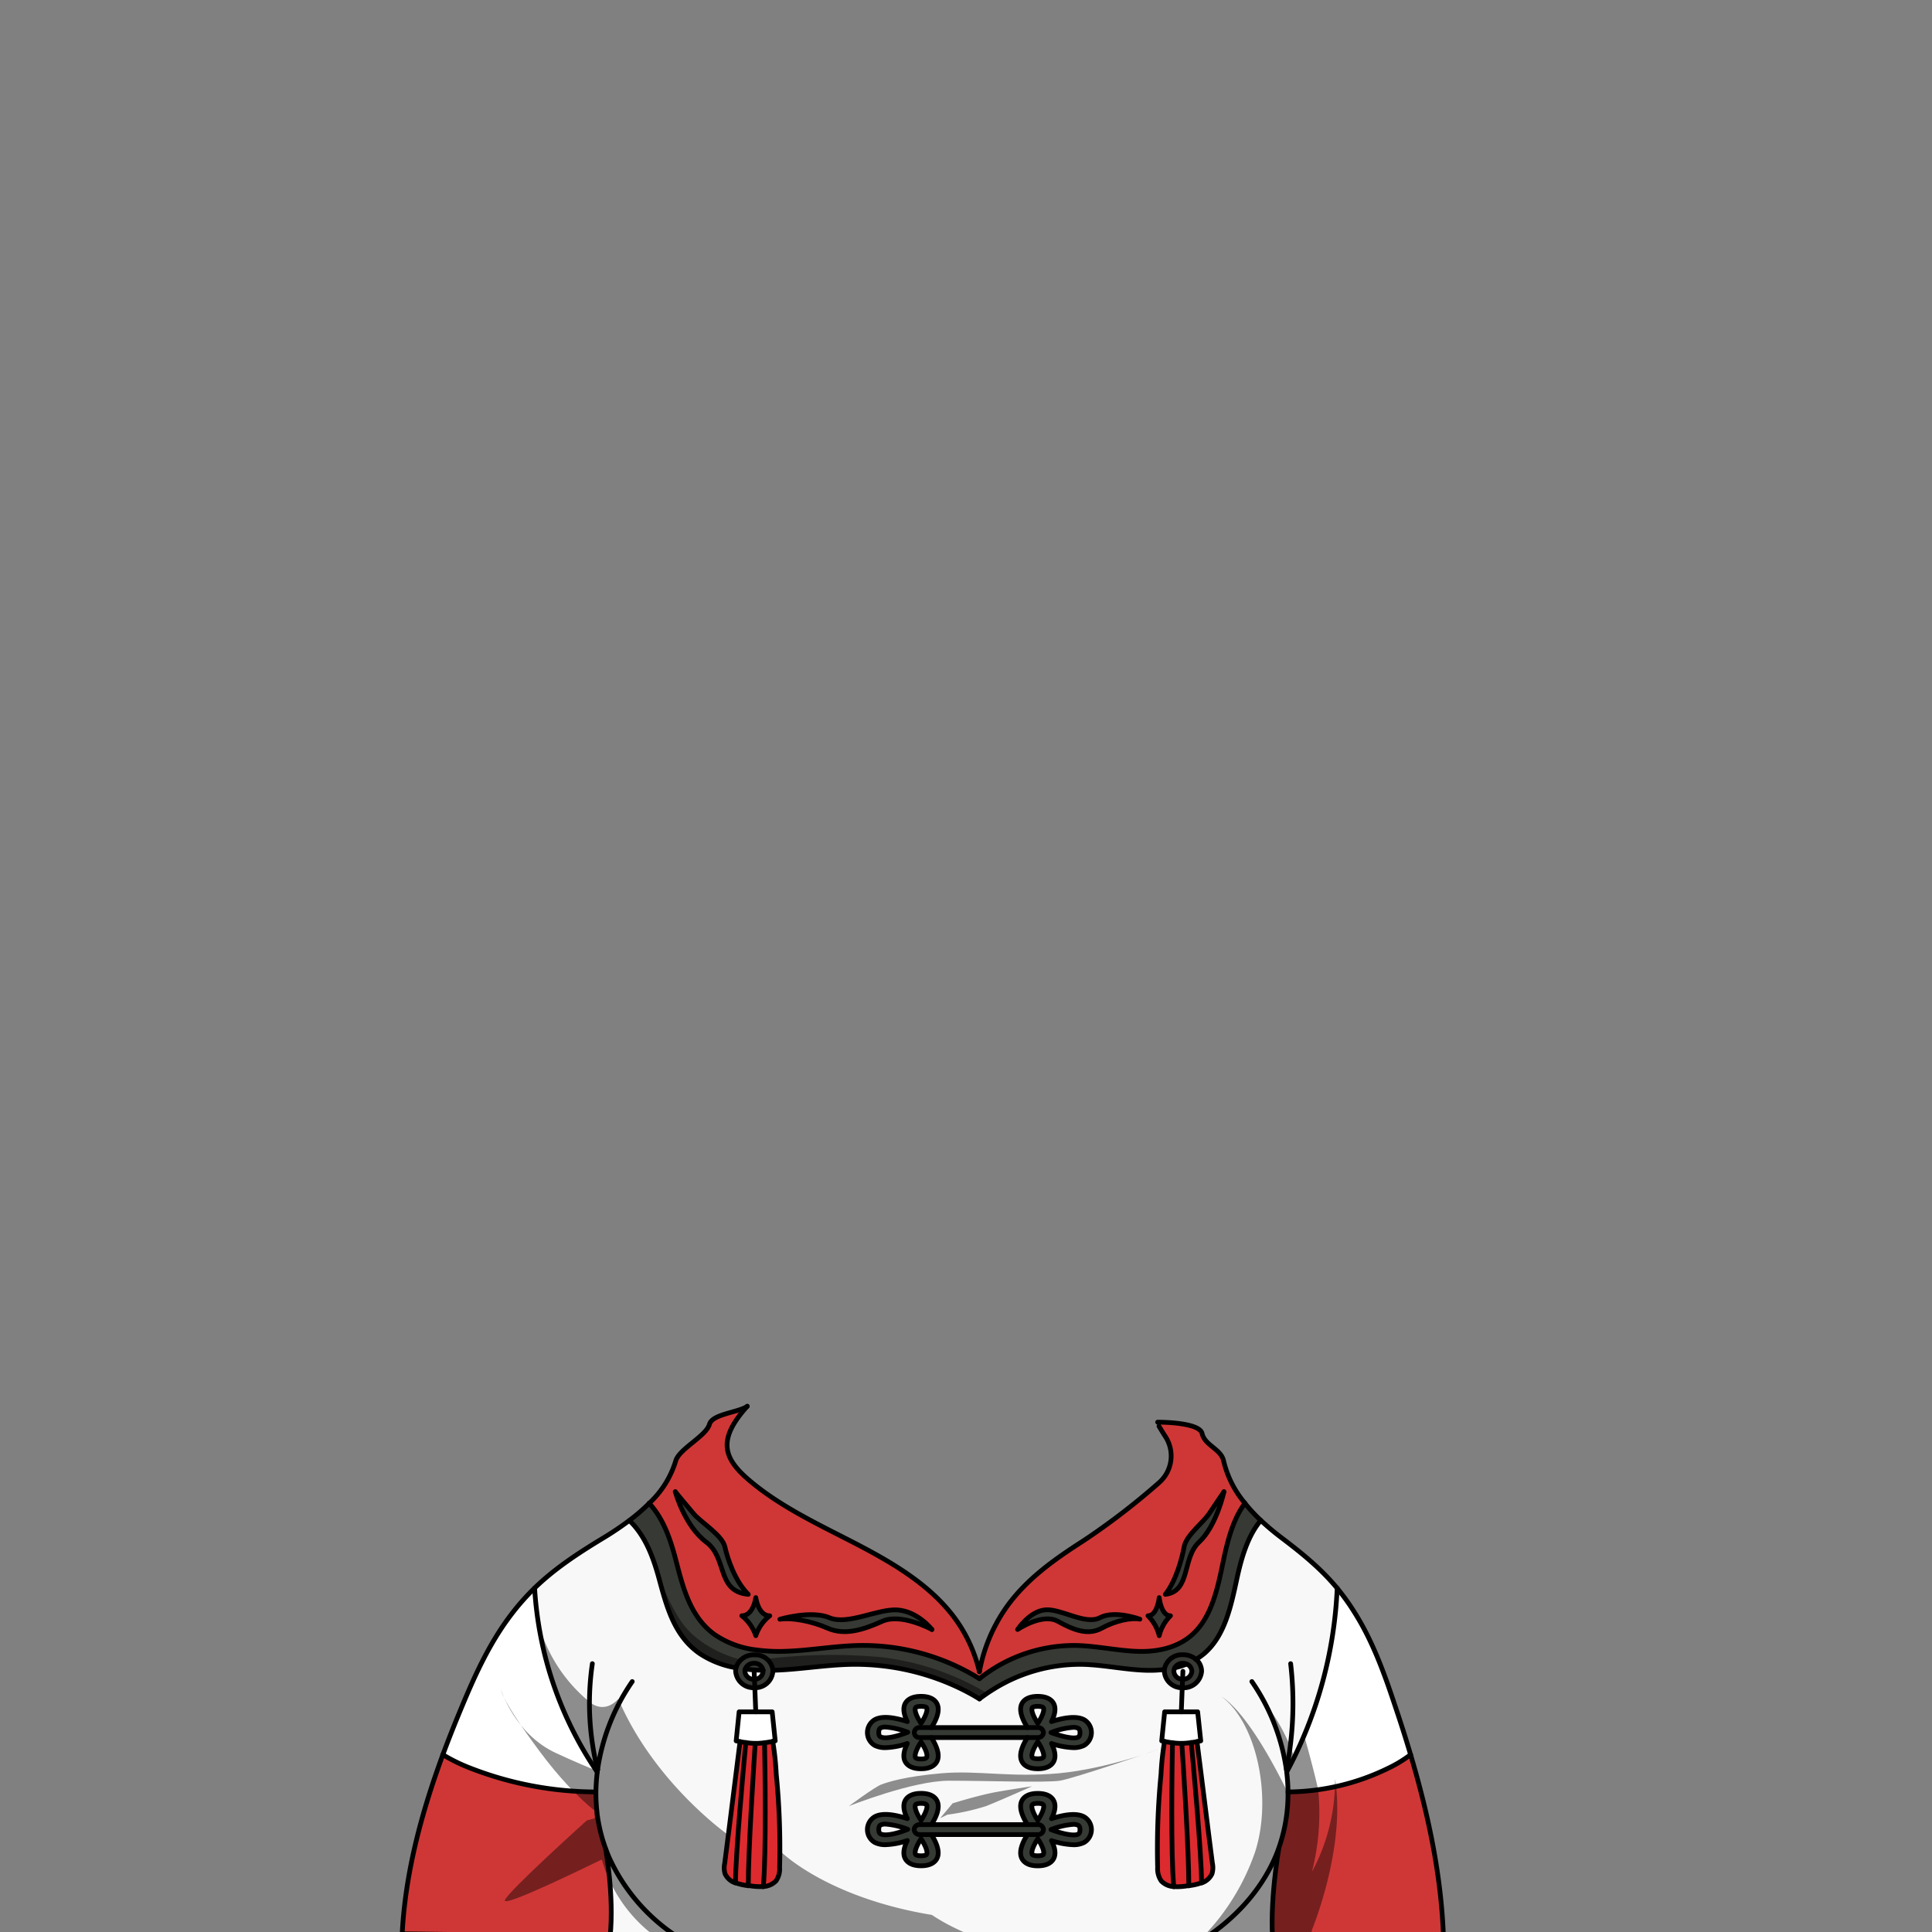 <svg xmlns="http://www.w3.org/2000/svg" viewBox="0 0 432 432">
  <rect x="0" y="0" width="432" height="432" fill="#808080" stroke="none"/>
  <defs>
    <style>.BUNTAI_PEACOCK_OUTFIT_PEACOCK_OUTFIT_33_a{isolation:isolate;}.BUNTAI_PEACOCK_OUTFIT_PEACOCK_OUTFIT_33_b{fill:#373934;}.BUNTAI_PEACOCK_OUTFIT_PEACOCK_OUTFIT_33_c{fill:#fff;}.BUNTAI_PEACOCK_OUTFIT_PEACOCK_OUTFIT_33_d{fill:#353a34;}.BUNTAI_PEACOCK_OUTFIT_PEACOCK_OUTFIT_33_e{fill:#dd2a2e;}.BUNTAI_PEACOCK_OUTFIT_PEACOCK_OUTFIT_33_f{fill:#cf3736;}.BUNTAI_PEACOCK_OUTFIT_PEACOCK_OUTFIT_33_g{fill:#f8f8f8;}.BUNTAI_PEACOCK_OUTFIT_PEACOCK_OUTFIT_33_h{fill:none;stroke:#000;stroke-linecap:round;stroke-linejoin:round;stroke-width:1.06px;}.BUNTAI_PEACOCK_OUTFIT_PEACOCK_OUTFIT_33_i{opacity:0.43;mix-blend-mode:multiply;}</style>
  </defs>
  <g class="BUNTAI_PEACOCK_OUTFIT_PEACOCK_OUTFIT_33_a">
    <path class="BUNTAI_PEACOCK_OUTFIT_PEACOCK_OUTFIT_33_b" d="M267.39,371.06a4.52,4.52,0,0,0-2.89-1,4,4,0,0,0-4.15,3.27,2.6,2.6,0,0,0,0,.4,3.93,3.93,0,0,0,4,3.67h.15a4,4,0,0,0,4.18-3.68A3.48,3.48,0,0,0,267.39,371.06Zm-2.89,4.43h-.07a1.89,1.89,0,0,1-1.95-1.77,1.61,1.61,0,0,1,.22-.81h0a2,2,0,0,1,1.8-1,2.38,2.38,0,0,1,.81.15,1.8,1.8,0,0,1,1.21,1.63A1.91,1.91,0,0,1,264.5,375.49Z" />
    <path class="BUNTAI_PEACOCK_OUTFIT_PEACOCK_OUTFIT_33_b" d="M172.8,373.48a.62.62,0,0,1,0-.13A3.59,3.59,0,0,0,171.4,371l0,0a4.38,4.38,0,0,0-2.33-.88l-.41,0a4.25,4.25,0,0,0-3.76,2.08,3.57,3.57,0,0,0-.31.76,3.25,3.25,0,0,0-.1.83,4,4,0,0,0,4.17,3.68h.15a3.93,3.93,0,0,0,4-3.67A1.77,1.77,0,0,0,172.8,373.48Zm-4.1,2h-.07a1.91,1.91,0,0,1-2-1.78,1.42,1.42,0,0,1,.08-.5,2,2,0,0,1,1.94-1.28,1.94,1.94,0,0,1,2,1.55.9.9,0,0,1,0,.23A1.89,1.89,0,0,1,168.7,375.48Z" />
    <path class="BUNTAI_PEACOCK_OUTFIT_PEACOCK_OUTFIT_33_c" d="M169,382.77H165.3l-.66,6.49.84.17c.36.07.8.15,1.29.21a16.07,16.07,0,0,0,2.1.18H169a16,16,0,0,0,2-.14c.73-.09,1.39-.21,1.83-.3l.55-.12-.65-6.49Z" />
    <path class="BUNTAI_PEACOCK_OUTFIT_PEACOCK_OUTFIT_33_c" d="M267.83,382.77h-7.38l-.66,6.49.56.12c.44.09,1.09.21,1.82.3a16.16,16.16,0,0,0,2,.14h.12a16.22,16.22,0,0,0,2.11-.18c.48-.06.92-.14,1.28-.21l.84-.17Z" />
    <path class="BUNTAI_PEACOCK_OUTFIT_PEACOCK_OUTFIT_33_d" d="M242.39,384.52c-1.84-1-4.84-.36-7.27.43.69-1.38,1.11-2.94.44-4.11-.4-.7-1.34-1.53-3.51-1.53s-3.1.83-3.5,1.53c-.9,1.57.16,3.85,1.19,5.45H208.27c1-1.6,2.09-3.88,1.18-5.45-.4-.7-1.34-1.53-3.5-1.53s-3.1.83-3.51,1.53c-.67,1.17-.24,2.73.44,4.11-2.43-.79-5.42-1.39-7.27-.43a3.34,3.34,0,0,0,0,5.77,5.2,5.2,0,0,0,2.4.49,16.65,16.65,0,0,0,4.87-.93c-.68,1.39-1.11,2.95-.44,4.12.41.7,1.35,1.53,3.51,1.53s3.1-.83,3.5-1.53c.9-1.57-.15-3.84-1.18-5.45h21.47c-1,1.61-2.09,3.88-1.19,5.45.4.7,1.34,1.53,3.5,1.53s3.11-.83,3.51-1.53c.67-1.17.25-2.73-.44-4.12a16.71,16.71,0,0,0,4.87.93,5.2,5.2,0,0,0,2.4-.49,3.34,3.34,0,0,0,0-5.77Zm-37.68-2.67c.11-.2.58-.31,1.24-.31s1.12.11,1.24.31c.33.57-.3,2.07-1.24,3.5C205,383.92,204.38,382.42,204.71,381.85Zm-7.8,6.52c-.12-.06-.42-.22-.42-1s.3-.9.42-1a2.32,2.32,0,0,1,1.07-.2,16.93,16.93,0,0,1,5,1.16C200.62,388.27,198,388.92,196.91,388.37ZM207.19,393c-.12.2-.57.32-1.24.32s-1.13-.12-1.24-.31c-.33-.57.31-2.07,1.24-3.51C206.89,390.89,207.52,392.39,207.19,393Zm26.11,0c-.12.19-.58.31-1.25.31s-1.12-.12-1.24-.32c-.33-.56.31-2.06,1.24-3.5C233,390.89,233.62,392.39,233.3,393Zm-1.25-7.61c-.93-1.43-1.57-2.93-1.24-3.5.12-.2.58-.31,1.24-.31s1.13.11,1.25.31C233.62,382.42,233,383.92,232.05,385.35Zm9,3c-1,.55-3.71-.1-6.07-1a16.81,16.81,0,0,1,5-1.16,2.32,2.32,0,0,1,1.07.2c.12.06.42.22.42,1S241.21,388.31,241.09,388.37Z" />
    <path class="BUNTAI_PEACOCK_OUTFIT_PEACOCK_OUTFIT_33_d" d="M242.39,406.22c-1.84-1-4.84-.36-7.27.43.69-1.38,1.11-2.95.44-4.12-.4-.7-1.34-1.53-3.51-1.53s-3.1.83-3.5,1.53c-.9,1.58.16,3.86,1.19,5.46H208.27c1-1.6,2.09-3.88,1.18-5.46-.4-.7-1.34-1.53-3.5-1.53s-3.1.83-3.51,1.53c-.67,1.17-.24,2.74.44,4.12-2.43-.79-5.42-1.41-7.27-.43a3.33,3.33,0,0,0,0,5.76,5.08,5.08,0,0,0,2.4.5,16.65,16.65,0,0,0,4.87-.93c-.68,1.38-1.11,2.94-.44,4.11.41.7,1.35,1.54,3.51,1.54s3.1-.84,3.5-1.54c.9-1.57-.15-3.84-1.18-5.44h21.47c-1,1.6-2.09,3.87-1.19,5.44.4.7,1.34,1.54,3.5,1.54s3.11-.84,3.51-1.54c.67-1.17.25-2.73-.44-4.11a16.71,16.71,0,0,0,4.87.93,5.08,5.08,0,0,0,2.4-.5,3.33,3.33,0,0,0,0-5.76Zm-37.68-2.68c.11-.19.58-.31,1.24-.31s1.12.12,1.24.31c.33.57-.3,2.07-1.24,3.51C205,405.61,204.38,404.11,204.71,403.54Zm-7.8,6.53c-.12-.06-.42-.22-.42-1s.3-.91.42-1a2.32,2.32,0,0,1,1.07-.2,17,17,0,0,1,5,1.17C200.62,410,198,410.61,196.91,410.07Zm10.28,4.58c-.12.2-.57.31-1.24.31s-1.13-.11-1.24-.31c-.33-.56.31-2.07,1.24-3.5C206.89,412.58,207.52,414.08,207.19,414.65Zm26.11,0c-.12.2-.58.31-1.25.31s-1.12-.11-1.24-.31c-.33-.57.31-2.07,1.24-3.5C233,412.58,233.62,414.09,233.3,414.65Zm-1.25-7.6c-.93-1.44-1.57-2.94-1.24-3.51.12-.19.58-.31,1.24-.31s1.13.12,1.25.31C233.62,404.11,233,405.61,232.05,407.05Zm9,3c-1,.55-3.71-.1-6.07-1a16.86,16.86,0,0,1,5-1.17,2.32,2.32,0,0,1,1.07.2c.12.06.42.22.42,1S241.21,410,241.09,410.06Z" />
    <path class="BUNTAI_PEACOCK_OUTFIT_PEACOCK_OUTFIT_33_e" d="M172.79,389.38c-.44.09-1.1.21-1.83.3a16,16,0,0,1-2,.14h-.12a16.07,16.07,0,0,1-2.1-.18c-.49-.06-.93-.14-1.29-.21-1.18,9.18-2.24,18-3.44,27.22a4.63,4.63,0,0,0,.09,2.34,3.9,3.9,0,0,0,2.22,2,.45.45,0,0,0,.11,0,12.93,12.93,0,0,0,2.86.65h0l.18,0a13.06,13.06,0,0,0,3.18.2h0a4.2,4.2,0,0,0,2.8-1.26,4.71,4.71,0,0,0,.81-3,169.43,169.43,0,0,0-.76-20.89A62.66,62.66,0,0,0,172.79,389.38Z" />
    <path class="BUNTAI_PEACOCK_OUTFIT_PEACOCK_OUTFIT_33_e" d="M271.1,416.65c-1.2-9.23-2.26-18-3.45-27.22-.36.07-.8.15-1.28.21a16.22,16.22,0,0,1-2.11.18h-.12a16.16,16.16,0,0,1-2-.14c-.73-.09-1.38-.21-1.82-.3a60.3,60.3,0,0,0-.79,7.3,171.41,171.41,0,0,0-.76,20.89,4.83,4.83,0,0,0,.81,3,4.2,4.2,0,0,0,2.8,1.26h0a13,13,0,0,0,3.17-.2l.19,0h0a13.19,13.19,0,0,0,2.86-.65.29.29,0,0,0,.1,0,3.92,3.92,0,0,0,2.23-2A4.75,4.75,0,0,0,271.1,416.65Z" />
    <path class="BUNTAI_PEACOCK_OUTFIT_PEACOCK_OUTFIT_33_c" d="M114.74,360.45c-4.93,6.29-8.23,13.45-11.24,20.62-1.56,3.72-3.07,7.48-4.47,11.27a38.93,38.93,0,0,0,6.36,3.09,77.78,77.78,0,0,0,27.86,5.25,41.57,41.57,0,0,1,.3-4.45h0a81.74,81.74,0,0,1-14-41.13A53.24,53.24,0,0,0,114.74,360.45Z" />
    <path class="BUNTAI_PEACOCK_OUTFIT_PEACOCK_OUTFIT_33_c" d="M311.86,381.07c-2.42-7.17-5.07-14.33-9-20.62a48.78,48.78,0,0,0-3.86-5.36,95.57,95.57,0,0,1-11.23,41.09,37.64,37.64,0,0,1,.3,4.5,51.81,51.81,0,0,0,22.31-5.25,28.73,28.73,0,0,0,5.11-3.09C314.33,388.55,313.12,384.79,311.86,381.07Z" />
    <path class="BUNTAI_PEACOCK_OUTFIT_PEACOCK_OUTFIT_33_f" d="M151.58,433.17l-4.91-.06-56.74-.71c.7-13.61,4.29-27,9.1-40.06a38.93,38.93,0,0,0,6.36,3.09,77.27,77.27,0,0,0,22.8,5.06c1.61.11,3.21.17,4.82.18h.24a37.38,37.38,0,0,0,.25,4.61c0,.37.09.74.14,1.11a35.25,35.25,0,0,0,2,7.53c.16.44.34.87.52,1.31A41.72,41.72,0,0,0,151.58,433.17Z" />
    <path class="BUNTAI_PEACOCK_OUTFIT_PEACOCK_OUTFIT_33_f" d="M315.45,392.34a28.73,28.73,0,0,1-5.11,3.09A51.81,51.81,0,0,1,288,400.68a36.53,36.53,0,0,1-2.34,13.25c-3.13,8.24-9.7,15.69-18.32,20.69l55.49.69C322.62,420.7,319.6,406.3,315.45,392.34Z" />
    <path class="BUNTAI_PEACOCK_OUTFIT_PEACOCK_OUTFIT_33_f" d="M273.61,326.71c-.57-2.72-4.2-3.45-4.82-6.16-.53-2.29-8-2.62-9.94-2.53a9.8,9.8,0,0,0,1.71,3.1,7.32,7.32,0,0,1-1.2,9.72c-5.36,4.63-13.06,11.09-17,13.61-6.44,4.13-12.9,8.62-17.44,15.1A36.42,36.42,0,0,0,219,373.8a32.88,32.88,0,0,0-7.34-14.25c-5.65-6.48-13.69-11-21.7-15.1s-16.29-8.08-22.87-13.84c-5.57-4.88-6.47-8.92,0-16.17-2.09,1.42-7.79,1.73-8.45,4-.78,2.71-6.84,5.53-7.56,8.25a21.48,21.48,0,0,1-5.92,9.43h0c3.25,3.47,4.82,8.29,6,12.8,1.55,6,3.17,12.56,8.57,16.5a20.71,20.71,0,0,0,9.53,3.5,37.52,37.52,0,0,0,6.17.3c5.55-.16,11-1.19,16.58-1.31a49.42,49.42,0,0,1,26.78,7.28l.23.14.27-.21.56-.43a34,34,0,0,1,20.88-6.78c4.45.12,8.86,1.15,13.33,1.31s9.19-.68,12.61-3.8c4.35-3.94,5.65-10.49,6.9-16.5.94-4.51,2.2-9.33,4.81-12.8h0A22.79,22.79,0,0,1,273.61,326.71ZM157.92,344.83c-4.77-3.58-6.84-10.93-6.93-11.27.15.17,2.54,3,4.14,4.91s6.36,4.79,7,7.42,2.26,7.62,5.22,10.61C160.16,355.83,162.81,348.49,157.92,344.83ZM169,365.73a9.48,9.48,0,0,0-3.13-4.44c2.59,0,3.13-4.06,3.13-4.06s.53,4.06,3.12,4.06A9.43,9.43,0,0,0,169,365.73Zm28.25-3.2c-4.28,1.93-8.36,3.23-12.19,1.54s-8.33-2.41-10.69-2c0,0,7-2.08,11.08-.34s10.87-2.07,15.26-1.74,7.47,4.14,7.66,4.39C208.05,364.18,201.43,360.65,197.26,362.53Zm49,1.54c-3.08,1.69-6.36.39-9.8-1.54s-9,1.83-9,1.83,2.64-4.05,6.17-4.39,9,3.47,12.26,1.74,8.91.34,8.91.34C253,361.66,249.37,362.39,246.29,364.07Zm12.91,1.66a9.51,9.51,0,0,0-2.51-4.44c2.08,0,2.51-4.06,2.51-4.06s.43,4.06,2.52,4.06A9.47,9.47,0,0,0,259.2,365.73Zm8.91-20.9c-3.93,3.66-1.8,11-7.54,11.67,2.38-3,3.73-8,4.2-10.61s4.27-5.43,5.59-7.42,3.2-4.74,3.32-4.91C273.61,333.9,272,341.25,268.11,344.83Z" />
    <path class="BUNTAI_PEACOCK_OUTFIT_PEACOCK_OUTFIT_33_b" d="M168.63,371.93a2,2,0,0,0-1.94,1.28,36.89,36.89,0,0,0,3.94.27A1.94,1.94,0,0,0,168.63,371.93Z" />
    <path class="BUNTAI_PEACOCK_OUTFIT_PEACOCK_OUTFIT_33_b" d="M278.37,336.14c-2.61,3.47-3.87,8.29-4.81,12.8-1.25,6-2.55,12.56-6.9,16.5-3.42,3.12-8.15,4-12.61,3.8s-8.88-1.19-13.33-1.31a34,34,0,0,0-20.88,6.78l-.56.43-.27.21-.23-.14A49.42,49.42,0,0,0,192,367.93c-5.55.12-11,1.15-16.58,1.31a37.52,37.52,0,0,1-6.17-.3,20.71,20.71,0,0,1-9.53-3.5c-5.4-3.94-7-10.49-8.57-16.5-1.17-4.51-2.74-9.33-6-12.8a40.67,40.67,0,0,1-4.42,3.82c3.68,3.5,5.42,8.52,6.69,13.21,1.63,6,3.33,12.56,9,16.51a21,21,0,0,0,8.15,3.2,4.1,4.1,0,0,1,4.07-2.84l.41,0a3.93,3.93,0,0,1,3.76,3.42h.07c5.81-.16,11.55-1.2,17.37-1.32a54,54,0,0,1,25.63,5.95c.86.45,1.71.91,2.53,1.41l.61.36c.24-.19.49-.38.75-.56.82-.59,1.67-1.16,2.53-1.69a36.51,36.51,0,0,1,19.84-5.47c4.68.12,9.3,1.16,14,1.32h0a28.16,28.16,0,0,0,4.2-.17A4,4,0,0,1,264.5,370a4.52,4.52,0,0,1,2.89,1,14.28,14.28,0,0,0,1.94-1.38c4.54-3.95,5.91-10.5,7.21-16.51,1-4.69,2.43-9.71,5.38-13.21A36.74,36.74,0,0,1,278.37,336.14Z" />
    <path class="BUNTAI_PEACOCK_OUTFIT_PEACOCK_OUTFIT_33_g" d="M264.43,375.48h.07a1.91,1.91,0,0,0,2-1.78,1.8,1.8,0,0,0-1.21-1.63,15.83,15.83,0,0,1-2.53.8l-.08,0h0a1.61,1.61,0,0,0-.22.81A1.89,1.89,0,0,0,264.43,375.48Z" />
    <path class="BUNTAI_PEACOCK_OUTFIT_PEACOCK_OUTFIT_33_g" d="M168.63,375.49h.07a1.89,1.89,0,0,0,2-1.77.9.9,0,0,0,0-.23,36.89,36.89,0,0,1-3.94-.27,1.42,1.42,0,0,0-.08.5A1.91,1.91,0,0,0,168.63,375.49Z" />
    <path class="BUNTAI_PEACOCK_OUTFIT_PEACOCK_OUTFIT_33_g" d="M230.81,414.65c.12.2.58.31,1.24.31s1.13-.11,1.25-.31c.32-.56-.31-2.07-1.25-3.5C231.12,412.58,230.48,414.08,230.81,414.65Z" />
    <path class="BUNTAI_PEACOCK_OUTFIT_PEACOCK_OUTFIT_33_g" d="M241.09,408.13a2.32,2.32,0,0,0-1.07-.2,16.86,16.86,0,0,0-5,1.17c2.36.86,5,1.51,6.07,1,.12-.05.42-.21.42-1S241.21,408.19,241.09,408.13Z" />
    <path class="BUNTAI_PEACOCK_OUTFIT_PEACOCK_OUTFIT_33_g" d="M232.05,403.23c-.66,0-1.12.12-1.24.31-.33.57.31,2.07,1.24,3.51.94-1.44,1.57-2.94,1.25-3.51C233.18,403.35,232.72,403.23,232.05,403.23Z" />
    <path class="BUNTAI_PEACOCK_OUTFIT_PEACOCK_OUTFIT_33_g" d="M204.71,414.65c.11.2.58.31,1.24.31s1.12-.11,1.24-.31c.33-.57-.3-2.07-1.24-3.5C205,412.58,204.38,414.09,204.71,414.65Z" />
    <path class="BUNTAI_PEACOCK_OUTFIT_PEACOCK_OUTFIT_33_g" d="M206,403.23c-.66,0-1.13.12-1.24.31-.33.57.3,2.07,1.24,3.51.94-1.44,1.57-2.94,1.24-3.51C207.07,403.35,206.62,403.23,206,403.23Z" />
    <path class="BUNTAI_PEACOCK_OUTFIT_PEACOCK_OUTFIT_33_g" d="M196.91,408.13c-.12.06-.42.22-.42,1s.3.91.42,1c1,.54,3.71-.11,6.08-1a17,17,0,0,0-5-1.17A2.32,2.32,0,0,0,196.91,408.13Z" />
    <path class="BUNTAI_PEACOCK_OUTFIT_PEACOCK_OUTFIT_33_g" d="M206,381.54c-.66,0-1.13.11-1.24.31-.33.57.3,2.07,1.24,3.5.94-1.43,1.57-2.93,1.24-3.5C207.07,381.65,206.62,381.54,206,381.54Z" />
    <path class="BUNTAI_PEACOCK_OUTFIT_PEACOCK_OUTFIT_33_g" d="M196.91,386.44c-.12.06-.42.22-.42,1s.3.91.42,1c1,.55,3.71-.1,6.08-1a16.93,16.93,0,0,0-5-1.16A2.32,2.32,0,0,0,196.91,386.44Z" />
    <path class="BUNTAI_PEACOCK_OUTFIT_PEACOCK_OUTFIT_33_g" d="M232.05,381.54c-.66,0-1.12.11-1.24.31-.33.57.31,2.07,1.24,3.5.94-1.43,1.57-2.93,1.25-3.5C233.18,381.65,232.72,381.54,232.05,381.54Z" />
    <path class="BUNTAI_PEACOCK_OUTFIT_PEACOCK_OUTFIT_33_g" d="M241.09,386.44a2.32,2.32,0,0,0-1.07-.2,16.81,16.81,0,0,0-5,1.16c2.36.87,5,1.52,6.07,1,.12-.06.42-.22.42-1S241.21,386.5,241.09,386.44Z" />
    <path class="BUNTAI_PEACOCK_OUTFIT_PEACOCK_OUTFIT_33_g" d="M204.71,393c.11.19.58.31,1.24.31s1.12-.12,1.24-.32c.33-.56-.3-2.06-1.24-3.5C205,390.89,204.38,392.39,204.71,393Z" />
    <path class="BUNTAI_PEACOCK_OUTFIT_PEACOCK_OUTFIT_33_g" d="M230.81,393c.12.2.58.32,1.24.32s1.13-.12,1.25-.31c.32-.57-.31-2.07-1.25-3.51C231.12,390.89,230.48,392.39,230.81,393Z" />
    <path class="BUNTAI_PEACOCK_OUTFIT_PEACOCK_OUTFIT_33_g" d="M286.58,343.87a59.23,59.23,0,0,1-4.66-3.91c-2.95,3.5-4.35,8.52-5.38,13.21-1.3,6-2.67,12.56-7.21,16.51a14.28,14.28,0,0,1-1.94,1.38,3.48,3.48,0,0,1,1.29,2.65,4,4,0,0,1-4.18,3.68h-.15a3.93,3.93,0,0,1-4-3.67,2.6,2.6,0,0,1,0-.4,28.16,28.16,0,0,1-4.2.17h0c-4.67-.16-9.29-1.2-14-1.32a36.51,36.51,0,0,0-19.84,5.47c-.52.32-1,.65-1.54,1l0,0-1,.68c-.26.18-.51.37-.75.56l-.13-.08-.15-.09c-.28-.17-.76-.45-1.4-.81-.48-.27-1-.54-1.46-.79a52.54,52.54,0,0,0-6.18-2.71,54.74,54.74,0,0,0-13.54-3h-.08a56.59,56.59,0,0,0-5.83-.21c-1,0-2,.07-2.94.13-4.81.32-9.6,1.06-14.43,1.19h-.07a1.77,1.77,0,0,1,0,.23,3.93,3.93,0,0,1-4,3.67h-.15a4,4,0,0,1-4.17-3.68,3.25,3.25,0,0,1,.1-.83h0a21.22,21.22,0,0,1-8.13-3.2,17.75,17.75,0,0,1-1.87-1.53l-.07-.07a18.16,18.16,0,0,1-3.42-4.62,48.24,48.24,0,0,1-3.62-10.29c-1.27-4.69-3-9.71-6.69-13.21a69.32,69.32,0,0,1-5.8,3.91c-6.35,3.86-11.19,7.15-15.4,11.22.13,2.48.4,4.94.77,7.39l0-.05c0,.07,0,.29.11.63a80.91,80.91,0,0,0,4.9,17.64.42.42,0,0,1,0,.12,85,85,0,0,0,5.58,11.23q1.14,1.92,2.39,3.81l.23.34s0,0,0,0a2.34,2.34,0,0,1,0-.26,2,2,0,0,1,0-.24,2.29,2.29,0,0,0,.07.28c.05.23.11.46.17.68l-.31-.45a41.57,41.57,0,0,0-.3,4.45,37.38,37.38,0,0,0,.25,4.61c0,.37.09.74.14,1.11a35.25,35.25,0,0,0,2,7.53c.16.44.34.87.52,1.31a41.72,41.72,0,0,0,15.46,17.93,47.83,47.83,0,0,0,17.14,7s26.77,6.68,41.93-3.78h0a29.9,29.9,0,0,0,8.47,3.93h0c8.5,2.53,18.13,2.13,24.87,1.32h.05a77,77,0,0,0,8.52-1.48,47.9,47.9,0,0,0,14.79-5.56h0l.15-.1h0c8.54-5,15.05-12.4,18.16-20.59A36.53,36.53,0,0,0,288,400.68q0-1.56-.15-3.12c0-.46-.09-.93-.15-1.38l.12-.22c.52-1,1-1.95,1.51-2.95q.92-1.86,1.74-3.78l.51-1.17a96,96,0,0,0,7.35-33C295.59,351,291.69,347.73,286.58,343.87ZM202.88,385c-.68-1.38-1.11-2.94-.44-4.11.41-.7,1.35-1.53,3.51-1.53s3.1.83,3.5,1.53c.91,1.57-.16,3.85-1.18,5.45h21.47c-1-1.6-2.09-3.88-1.19-5.45.4-.7,1.34-1.53,3.5-1.53s3.11.83,3.51,1.53c.67,1.17.25,2.73-.44,4.11,2.43-.79,5.43-1.39,7.27-.43a3.34,3.34,0,0,1,0,5.77,5.2,5.2,0,0,1-2.4.49,16.71,16.71,0,0,1-4.87-.93c.69,1.39,1.11,2.95.44,4.12-.4.7-1.34,1.53-3.51,1.53s-3.1-.83-3.5-1.53c-.9-1.57.16-3.84,1.19-5.45H208.27c1,1.61,2.08,3.88,1.18,5.45-.4.7-1.34,1.53-3.5,1.53s-3.1-.83-3.51-1.53c-.67-1.17-.24-2.73.44-4.12a16.65,16.65,0,0,1-4.87.93,5.2,5.2,0,0,1-2.4-.49,3.34,3.34,0,0,1,0-5.77C197.46,383.56,200.45,384.16,202.88,385Zm-33.72,36.92c-.56,0-1.11-.11-1.66-.2l-.18,0h0a12.93,12.93,0,0,1-2.86-.65.45.45,0,0,1-.11,0,3.9,3.9,0,0,1-2.22-2,3,3,0,0,1-.2-1.15h0a7.85,7.85,0,0,1,.11-1.18c.27-2.15.55-4.27.81-6.38.89-7,1.72-13.8,2.63-20.84l-.84-.17.66-6.49h7.39l.65,6.49-.55.12a62.66,62.66,0,0,1,.78,7.3,169.43,169.43,0,0,1,.76,20.89,4.71,4.71,0,0,1-.81,3,4.2,4.2,0,0,1-2.8,1.26h0a8.69,8.69,0,0,1-1.35,0ZM242.39,412a5.08,5.08,0,0,1-2.4.5,16.71,16.71,0,0,1-4.87-.93c.69,1.38,1.11,2.94.44,4.11-.4.7-1.34,1.54-3.51,1.54s-3.1-.84-3.5-1.54c-.9-1.57.16-3.84,1.19-5.44H208.27c1,1.6,2.08,3.87,1.18,5.44-.4.7-1.34,1.54-3.5,1.54s-3.1-.84-3.51-1.54c-.67-1.17-.24-2.73.44-4.11a16.65,16.65,0,0,1-4.87.93,5.08,5.08,0,0,1-2.4-.5,3.33,3.33,0,0,1,0-5.76c1.85-1,4.84-.36,7.27.43-.68-1.38-1.11-2.95-.44-4.12.41-.7,1.35-1.53,3.51-1.53s3.1.83,3.5,1.53c.91,1.58-.16,3.86-1.18,5.46h21.47c-1-1.6-2.09-3.88-1.19-5.46.4-.7,1.34-1.53,3.5-1.53s3.11.83,3.51,1.53c.67,1.17.25,2.74-.44,4.12,2.43-.79,5.43-1.41,7.27-.43a3.33,3.33,0,0,1,0,5.76Zm23.43,9.67h0l-.19,0a13,13,0,0,1-3.17.2h0a4.2,4.2,0,0,1-2.8-1.26,4.83,4.83,0,0,1-.81-3,171.41,171.41,0,0,1,.76-20.89,60.3,60.3,0,0,1,.79-7.3l-.56-.12.66-6.49h7.38l.66,6.49-.84.17c1.19,9.18,2.25,18,3.45,27.22A4.75,4.75,0,0,1,271,419a3.92,3.92,0,0,1-2.23,2,.29.29,0,0,1-.1,0A13.19,13.19,0,0,1,265.82,421.65Z" />
    <path class="BUNTAI_PEACOCK_OUTFIT_PEACOCK_OUTFIT_33_g" d="M135.66,412.75s1.85,15.2.77,20.22c15.15,0,16,.2,16,.2Z" />
    <path class="BUNTAI_PEACOCK_OUTFIT_PEACOCK_OUTFIT_33_g" d="M285.92,411l-.29,4.28s-1.53,13.48-1,19.52c-13.75-.2-19.7-.21-19.7-.21Z" />
    <path class="BUNTAI_PEACOCK_OUTFIT_PEACOCK_OUTFIT_33_b" d="M270.36,338.47c-1.32,2-5.12,4.79-5.59,7.42s-1.82,7.62-4.2,10.61c5.74-.67,3.61-8,7.54-11.67s5.5-10.93,5.57-11.27C273.56,333.73,271.64,336.53,270.36,338.47Z" />
    <path class="BUNTAI_PEACOCK_OUTFIT_PEACOCK_OUTFIT_33_b" d="M259.2,357.23s-.43,4.06-2.51,4.06a9.51,9.51,0,0,1,2.51,4.44,9.47,9.47,0,0,1,2.52-4.44C259.63,361.29,259.2,357.23,259.2,357.23Z" />
    <path class="BUNTAI_PEACOCK_OUTFIT_PEACOCK_OUTFIT_33_b" d="M246,361.71c-3.26,1.73-8.73-2.07-12.26-1.74s-6.17,4.39-6.17,4.39,5.51-3.76,9-1.83,6.72,3.23,9.8,1.54,6.69-2.41,8.59-2C254.88,362.05,249.24,360,246,361.71Z" />
    <path class="BUNTAI_PEACOCK_OUTFIT_PEACOCK_OUTFIT_33_b" d="M162.08,345.89c-.59-2.63-5.3-5.43-7-7.42s-4-4.74-4.14-4.91c.09.34,2.16,7.69,6.93,11.27s2.24,11,9.38,11.67C164.34,353.51,162.66,348.53,162.08,345.89Z" />
    <path class="BUNTAI_PEACOCK_OUTFIT_PEACOCK_OUTFIT_33_b" d="M169,357.23s-.54,4.06-3.13,4.06a9.48,9.48,0,0,1,3.13,4.44,9.43,9.43,0,0,1,3.12-4.44C169.54,361.29,169,357.23,169,357.23Z" />
    <path class="BUNTAI_PEACOCK_OUTFIT_PEACOCK_OUTFIT_33_b" d="M200.72,360c-4.39-.33-11.2,3.47-15.26,1.74s-11.08.34-11.08.34c2.36-.39,6.86.34,10.69,2s7.91.39,12.19-1.54,10.79,1.65,11.12,1.83C208.19,364.11,205,360.3,200.72,360Z" />
    <path class="BUNTAI_PEACOCK_OUTFIT_PEACOCK_OUTFIT_33_h" d="M204.71,381.85c.11-.2.58-.31,1.24-.31s1.12.11,1.24.31c.33.57-.3,2.07-1.24,3.5C205,383.92,204.38,382.42,204.71,381.85Z" />
    <path class="BUNTAI_PEACOCK_OUTFIT_PEACOCK_OUTFIT_33_h" d="M196.91,388.37c-.12-.06-.42-.22-.42-1s.3-.9.42-1a2.32,2.32,0,0,1,1.07-.2,16.93,16.93,0,0,1,5,1.16C200.62,388.27,198,388.92,196.91,388.37Z" />
    <path class="BUNTAI_PEACOCK_OUTFIT_PEACOCK_OUTFIT_33_h" d="M207.19,393c-.12.2-.57.32-1.24.32s-1.13-.12-1.24-.31c-.33-.57.31-2.07,1.24-3.51C206.89,390.89,207.52,392.39,207.19,393Z" />
    <path class="BUNTAI_PEACOCK_OUTFIT_PEACOCK_OUTFIT_33_h" d="M208.27,388.52c1,1.61,2.08,3.88,1.18,5.45-.4.7-1.34,1.53-3.5,1.53s-3.1-.83-3.51-1.53c-.67-1.17-.24-2.73.44-4.12a16.65,16.65,0,0,1-4.87.93,5.2,5.2,0,0,1-2.4-.49,3.34,3.34,0,0,1,0-5.77c1.85-1,4.84-.36,7.27.43-.68-1.38-1.11-2.94-.44-4.11.41-.7,1.35-1.53,3.51-1.53s3.1.83,3.5,1.53c.91,1.57-.16,3.85-1.18,5.45" />
    <path class="BUNTAI_PEACOCK_OUTFIT_PEACOCK_OUTFIT_33_h" d="M232.05,385.35c-.93-1.43-1.57-2.93-1.24-3.5.12-.2.58-.31,1.24-.31s1.13.11,1.25.31C233.62,382.42,233,383.92,232.05,385.35Z" />
    <path class="BUNTAI_PEACOCK_OUTFIT_PEACOCK_OUTFIT_33_h" d="M235,387.4a16.81,16.81,0,0,1,5-1.16,2.32,2.32,0,0,1,1.07.2c.12.06.42.22.42,1s-.3.91-.42,1C240.06,388.92,237.38,388.27,235,387.4Z" />
    <path class="BUNTAI_PEACOCK_OUTFIT_PEACOCK_OUTFIT_33_h" d="M232.05,389.45c.94,1.44,1.57,2.94,1.25,3.51-.12.19-.58.31-1.25.31s-1.12-.12-1.24-.32C230.48,392.39,231.12,390.89,232.05,389.45Z" />
    <path class="BUNTAI_PEACOCK_OUTFIT_PEACOCK_OUTFIT_33_h" d="M229.74,386.29c-1-1.6-2.09-3.88-1.19-5.45.4-.7,1.34-1.53,3.5-1.53s3.11.83,3.51,1.53c.67,1.17.25,2.73-.44,4.11,2.43-.79,5.43-1.39,7.27-.43a3.34,3.34,0,0,1,0,5.77,5.2,5.2,0,0,1-2.4.49,16.71,16.71,0,0,1-4.87-.93c.69,1.39,1.11,2.95.44,4.12-.4.7-1.34,1.53-3.51,1.53s-3.1-.83-3.5-1.53c-.9-1.57.16-3.84,1.19-5.45" />
    <path class="BUNTAI_PEACOCK_OUTFIT_PEACOCK_OUTFIT_33_h" d="M233.32,387.41a1.19,1.19,0,0,1-1.27,1.11H205.67a1.12,1.12,0,1,1,0-2.23h26.38A1.2,1.2,0,0,1,233.32,387.41Z" />
    <path class="BUNTAI_PEACOCK_OUTFIT_PEACOCK_OUTFIT_33_h" d="M204.71,403.54c.11-.19.58-.31,1.24-.31s1.12.12,1.24.31c.33.57-.3,2.07-1.24,3.51C205,405.61,204.38,404.11,204.71,403.54Z" />
    <path class="BUNTAI_PEACOCK_OUTFIT_PEACOCK_OUTFIT_33_h" d="M196.91,410.07c-.12-.06-.42-.22-.42-1s.3-.91.42-1a2.32,2.32,0,0,1,1.07-.2,17,17,0,0,1,5,1.17C200.62,410,198,410.61,196.91,410.07Z" />
    <path class="BUNTAI_PEACOCK_OUTFIT_PEACOCK_OUTFIT_33_h" d="M207.19,414.65c-.12.2-.57.31-1.24.31s-1.13-.11-1.24-.31c-.33-.56.31-2.07,1.24-3.5C206.89,412.58,207.52,414.08,207.19,414.65Z" />
    <path class="BUNTAI_PEACOCK_OUTFIT_PEACOCK_OUTFIT_33_h" d="M208.27,410.22c1,1.6,2.08,3.87,1.18,5.44-.4.7-1.34,1.54-3.5,1.54s-3.1-.84-3.51-1.54c-.67-1.17-.24-2.73.44-4.11a16.65,16.65,0,0,1-4.87.93,5.08,5.08,0,0,1-2.4-.5,3.33,3.33,0,0,1,0-5.76c1.85-1,4.84-.36,7.27.43-.68-1.38-1.11-2.95-.44-4.12.41-.7,1.35-1.53,3.51-1.53s3.1.83,3.5,1.53c.91,1.58-.16,3.86-1.18,5.46" />
    <path class="BUNTAI_PEACOCK_OUTFIT_PEACOCK_OUTFIT_33_h" d="M232.05,407.05c-.93-1.44-1.57-2.94-1.24-3.51.12-.19.58-.31,1.24-.31s1.13.12,1.25.31C233.62,404.11,233,405.61,232.05,407.05Z" />
    <path class="BUNTAI_PEACOCK_OUTFIT_PEACOCK_OUTFIT_33_h" d="M235,409.1a16.86,16.86,0,0,1,5-1.17,2.32,2.32,0,0,1,1.07.2c.12.06.42.22.42,1s-.3.91-.42,1C240.06,410.61,237.38,410,235,409.1Z" />
    <path class="BUNTAI_PEACOCK_OUTFIT_PEACOCK_OUTFIT_33_h" d="M232.05,411.15c.94,1.43,1.57,2.94,1.25,3.5-.12.2-.58.31-1.25.31s-1.12-.11-1.24-.31C230.48,414.08,231.12,412.58,232.05,411.15Z" />
    <path class="BUNTAI_PEACOCK_OUTFIT_PEACOCK_OUTFIT_33_h" d="M229.74,408c-1-1.6-2.09-3.88-1.19-5.46.4-.7,1.34-1.53,3.5-1.53s3.11.83,3.51,1.53c.67,1.17.25,2.74-.44,4.12,2.43-.79,5.43-1.41,7.27-.43a3.33,3.33,0,0,1,0,5.76,5.08,5.08,0,0,1-2.4.5,16.71,16.71,0,0,1-4.87-.93c.69,1.38,1.11,2.94.44,4.11-.4.7-1.34,1.54-3.51,1.54s-3.1-.84-3.5-1.54c-.9-1.57.16-3.84,1.19-5.44" />
    <path class="BUNTAI_PEACOCK_OUTFIT_PEACOCK_OUTFIT_33_h" d="M233.32,409.1a1.2,1.2,0,0,1-1.27,1.12H205.67a1.21,1.21,0,0,1-1.27-1.12,1.19,1.19,0,0,1,1.27-1.11h26.38A1.19,1.19,0,0,1,233.32,409.1Z" />
    <path class="BUNTAI_PEACOCK_OUTFIT_PEACOCK_OUTFIT_33_h" d="M219,373.8a32.88,32.88,0,0,0-7.34-14.25c-5.65-6.48-13.69-11-21.7-15.1s-16.29-8.08-22.87-13.84c-5.57-4.88-6.44-9,0-16.17" />
    <path class="BUNTAI_PEACOCK_OUTFIT_PEACOCK_OUTFIT_33_h" d="M145.16,336.14a21.48,21.48,0,0,0,5.92-9.43c.72-2.72,6.78-5.54,7.56-8.25.66-2.29,6.36-2.6,8.45-4" />
    <path class="BUNTAI_PEACOCK_OUTFIT_PEACOCK_OUTFIT_33_h" d="M89.93,432.4c.7-13.61,4.29-27,9.1-40.06,1.4-3.79,2.91-7.55,4.47-11.27,3-7.17,6.31-14.33,11.24-20.62a53.24,53.24,0,0,1,4.8-5.36c4.21-4.07,9-7.36,15.4-11.22a69.32,69.32,0,0,0,5.8-3.91,40.67,40.67,0,0,0,4.42-3.82" />
    <path class="BUNTAI_PEACOCK_OUTFIT_PEACOCK_OUTFIT_33_h" d="M219,375.35l-.23-.14A49.42,49.42,0,0,0,192,367.93c-5.55.12-11,1.15-16.58,1.31a37.52,37.52,0,0,1-6.17-.3,20.71,20.71,0,0,1-9.53-3.5c-5.4-3.94-7-10.49-8.57-16.5-1.17-4.51-2.74-9.33-6-12.8h0" />
    <path class="BUNTAI_PEACOCK_OUTFIT_PEACOCK_OUTFIT_33_h" d="M170.63,373.48a36.89,36.89,0,0,1-3.94-.27" />
    <path class="BUNTAI_PEACOCK_OUTFIT_PEACOCK_OUTFIT_33_h" d="M172.8,373.48h.07c5.81-.16,11.55-1.2,17.37-1.32a54,54,0,0,1,25.63,5.95c.86.45,1.71.91,2.53,1.41l.61.36" />
    <path class="BUNTAI_PEACOCK_OUTFIT_PEACOCK_OUTFIT_33_h" d="M140.74,340c3.68,3.5,5.42,8.52,6.69,13.21,1.63,6,3.33,12.57,9,16.51a21,21,0,0,0,8.15,3.2" />
    <path class="BUNTAI_PEACOCK_OUTFIT_PEACOCK_OUTFIT_33_h" d="M133.62,395.72A46.28,46.28,0,0,1,141.37,376" />
    <path class="BUNTAI_PEACOCK_OUTFIT_PEACOCK_OUTFIT_33_h" d="M133.55,396.22c0-.16,0-.33.07-.5" />
    <path class="BUNTAI_PEACOCK_OUTFIT_PEACOCK_OUTFIT_33_h" d="M133.55,396.23a41.57,41.57,0,0,0-.3,4.45,37.38,37.38,0,0,0,.25,4.61c0,.37.09.74.14,1.11a35.25,35.25,0,0,0,2,7.53c.16.44.34.87.52,1.31a41.72,41.72,0,0,0,15.46,17.93,47.83,47.83,0,0,0,17.14,7s26.77,6.68,41.93-3.78l.47-.33" />
    <path class="BUNTAI_PEACOCK_OUTFIT_PEACOCK_OUTFIT_33_h" d="M267.37,434.62c8.62-5,15.19-12.45,18.32-20.69A36.53,36.53,0,0,0,288,400.68a37.64,37.64,0,0,0-.3-4.5c0-.17,0-.35-.07-.52A46.15,46.15,0,0,0,279.92,376" />
    <path class="BUNTAI_PEACOCK_OUTFIT_PEACOCK_OUTFIT_33_h" d="M99,392.34a38.93,38.93,0,0,0,6.36,3.09,77.78,77.78,0,0,0,27.86,5.25" />
    <path class="BUNTAI_PEACOCK_OUTFIT_PEACOCK_OUTFIT_33_h" d="M119.54,355.09a81.74,81.74,0,0,0,14,41.13h0" />
    <path class="BUNTAI_PEACOCK_OUTFIT_PEACOCK_OUTFIT_33_h" d="M133.62,395.72h0A61.57,61.57,0,0,1,132.45,372" />
    <path class="BUNTAI_PEACOCK_OUTFIT_PEACOCK_OUTFIT_33_h" d="M151,333.56c.09.34,2.16,7.69,6.93,11.27s2.24,11,9.38,11.67c-3-3-4.64-8-5.22-10.61s-5.3-5.43-7-7.42S151.14,333.73,151,333.56Z" />
    <path class="BUNTAI_PEACOCK_OUTFIT_PEACOCK_OUTFIT_33_h" d="M151,333.56h0" />
    <path class="BUNTAI_PEACOCK_OUTFIT_PEACOCK_OUTFIT_33_h" d="M208.39,364.36h0" />
    <path class="BUNTAI_PEACOCK_OUTFIT_PEACOCK_OUTFIT_33_h" d="M208.38,364.36c-.33-.18-6.95-3.71-11.12-1.83s-8.36,3.23-12.19,1.54-8.33-2.41-10.69-2c0,0,7-2.08,11.08-.34s10.87-2.07,15.26-1.74S208.19,364.11,208.38,364.36Z" />
    <path class="BUNTAI_PEACOCK_OUTFIT_PEACOCK_OUTFIT_33_h" d="M169,357.23s-.54,4.06-3.13,4.06a9.48,9.48,0,0,1,3.13,4.45,9.42,9.42,0,0,1,3.12-4.45C169.54,361.29,169,357.23,169,357.23Z" />
    <path class="BUNTAI_PEACOCK_OUTFIT_PEACOCK_OUTFIT_33_h" d="M259.15,318.89c.62,1.05,1.06,1.76,1.41,2.29a7.94,7.94,0,0,1-1.36,10.32,157.72,157.72,0,0,1-16.84,12.95c-6.44,4.13-12.9,8.62-17.44,15.1A36.42,36.42,0,0,0,219,373.8h0" />
    <path class="BUNTAI_PEACOCK_OUTFIT_PEACOCK_OUTFIT_33_h" d="M278.37,336.14a36.74,36.74,0,0,0,3.55,3.82,59.23,59.23,0,0,0,4.66,3.91c5.11,3.86,9,7.15,12.38,11.22a48.78,48.78,0,0,1,3.86,5.36c4,6.29,6.62,13.45,9,20.62,1.26,3.72,2.47,7.48,3.59,11.27,4.15,14,7.17,28.36,7.41,43" />
    <path class="BUNTAI_PEACOCK_OUTFIT_PEACOCK_OUTFIT_33_h" d="M258.85,318c2.11,0,9.41.24,9.94,2.53.62,2.71,4.25,3.44,4.82,6.16a22.79,22.79,0,0,0,4.76,9.43" />
    <path class="BUNTAI_PEACOCK_OUTFIT_PEACOCK_OUTFIT_33_h" d="M278.37,336.14h0c-2.61,3.47-3.87,8.29-4.81,12.8-1.25,6-2.55,12.56-6.9,16.5-3.42,3.12-8.15,4-12.61,3.8s-8.88-1.19-13.33-1.31a34,34,0,0,0-20.88,6.78l-.56.43-.27.21" />
    <path class="BUNTAI_PEACOCK_OUTFIT_PEACOCK_OUTFIT_33_h" d="M262.7,372.9l.08,0a15.83,15.83,0,0,0,2.53-.8" />
    <path class="BUNTAI_PEACOCK_OUTFIT_PEACOCK_OUTFIT_33_h" d="M267.39,371.06a14.28,14.28,0,0,0,1.94-1.38c4.54-3.94,5.91-10.5,7.21-16.51,1-4.69,2.43-9.71,5.38-13.21" />
    <path class="BUNTAI_PEACOCK_OUTFIT_PEACOCK_OUTFIT_33_h" d="M219,379.88c.24-.19.49-.38.75-.56.82-.59,1.67-1.16,2.53-1.69a36.51,36.51,0,0,1,19.84-5.47c4.68.12,9.3,1.16,14,1.32h0a28.16,28.16,0,0,0,4.2-.17" />
    <path class="BUNTAI_PEACOCK_OUTFIT_PEACOCK_OUTFIT_33_h" d="M288,400.68H288a51.81,51.81,0,0,0,22.31-5.25,28.73,28.73,0,0,0,5.11-3.09" />
    <path class="BUNTAI_PEACOCK_OUTFIT_PEACOCK_OUTFIT_33_h" d="M287.73,396.18A95.57,95.57,0,0,0,299,355.09" />
    <path class="BUNTAI_PEACOCK_OUTFIT_PEACOCK_OUTFIT_33_h" d="M288.59,372a76.35,76.35,0,0,1-.93,23.66" />
    <path class="BUNTAI_PEACOCK_OUTFIT_PEACOCK_OUTFIT_33_h" d="M273.68,333.56c-.07.34-1.73,7.69-5.57,11.27s-1.8,11-7.54,11.67c2.38-3,3.73-8,4.2-10.61s4.27-5.43,5.59-7.42S273.56,333.73,273.68,333.56Z" />
    <path class="BUNTAI_PEACOCK_OUTFIT_PEACOCK_OUTFIT_33_h" d="M273.68,333.56h0" />
    <path class="BUNTAI_PEACOCK_OUTFIT_PEACOCK_OUTFIT_33_h" d="M254.88,362.05s-5.64-2.08-8.91-.34-8.73-2.07-12.26-1.74-6.17,4.39-6.17,4.39,5.51-3.76,9-1.83,6.72,3.23,9.8,1.54S253,361.66,254.88,362.05Z" />
    <path class="BUNTAI_PEACOCK_OUTFIT_PEACOCK_OUTFIT_33_h" d="M259.2,357.23s.43,4.06,2.52,4.06a9.47,9.47,0,0,0-2.52,4.45,9.51,9.51,0,0,0-2.51-4.45C258.77,361.29,259.2,357.23,259.2,357.23Z" />
    <path class="BUNTAI_PEACOCK_OUTFIT_PEACOCK_OUTFIT_33_h" d="M173.34,389.26l-.55.12c-.44.09-1.1.21-1.83.3a16,16,0,0,1-2,.14h-.12a16.07,16.07,0,0,1-2.1-.18c-.49-.06-.93-.14-1.29-.21l-.84-.17.66-6.49h7.39Z" />
    <path class="BUNTAI_PEACOCK_OUTFIT_PEACOCK_OUTFIT_33_h" d="M167.32,421.65a12.93,12.93,0,0,1-2.86-.65.45.45,0,0,1-.11,0,3.9,3.9,0,0,1-2.22-2,4.63,4.63,0,0,1-.09-2.34c1.2-9.23,2.26-18,3.44-27.22" />
    <path class="BUNTAI_PEACOCK_OUTFIT_PEACOCK_OUTFIT_33_h" d="M172.79,389.38a62.66,62.66,0,0,1,.78,7.3,169.43,169.43,0,0,1,.76,20.89,4.71,4.71,0,0,1-.81,3,4.2,4.2,0,0,1-2.8,1.26h0a13.06,13.06,0,0,1-3.18-.2l-.18,0" />
    <path class="BUNTAI_PEACOCK_OUTFIT_PEACOCK_OUTFIT_33_h" d="M164.46,421c.06-7,1.8-25.93,2.31-31.36" />
    <path class="BUNTAI_PEACOCK_OUTFIT_PEACOCK_OUTFIT_33_h" d="M167.32,421.65h0c0-7.82,1.18-26.21,1.55-31.83" />
    <path class="BUNTAI_PEACOCK_OUTFIT_PEACOCK_OUTFIT_33_h" d="M170.68,421.87c.68-7.44.38-26.65.28-32.19h0" />
    <path class="BUNTAI_PEACOCK_OUTFIT_PEACOCK_OUTFIT_33_h" d="M172.81,373.71a3.93,3.93,0,0,1-4,3.67h-.15a4,4,0,0,1-4.17-3.68,3.25,3.25,0,0,1,.1-.83,4.1,4.1,0,0,1,4.07-2.84l.41,0a3.93,3.93,0,0,1,3.76,3.42A1.77,1.77,0,0,1,172.81,373.71Z" />
    <path class="BUNTAI_PEACOCK_OUTFIT_PEACOCK_OUTFIT_33_h" d="M170.63,373.48a.9.9,0,0,1,0,.23,1.89,1.89,0,0,1-2,1.77h-.07a1.91,1.91,0,0,1-2-1.78,1.42,1.42,0,0,1,.08-.5,2,2,0,0,1,1.94-1.28A1.94,1.94,0,0,1,170.63,373.48Z" />
    <polyline class="BUNTAI_PEACOCK_OUTFIT_PEACOCK_OUTFIT_33_h" points="168.63 373.71 168.7 375.48 168.78 377.38 168.99 382.77" />
    <path class="BUNTAI_PEACOCK_OUTFIT_PEACOCK_OUTFIT_33_h" d="M268.49,389.26l-.84.17c-.36.07-.8.15-1.28.21a16.22,16.22,0,0,1-2.11.18h-.12a16.16,16.16,0,0,1-2-.14c-.73-.09-1.38-.21-1.82-.3l-.56-.12.66-6.49h7.38Z" />
    <path class="BUNTAI_PEACOCK_OUTFIT_PEACOCK_OUTFIT_33_h" d="M265.82,421.65l-.19,0a13,13,0,0,1-3.17.2h0a4.2,4.2,0,0,1-2.8-1.26,4.83,4.83,0,0,1-.81-3,171.41,171.41,0,0,1,.76-20.89,60.3,60.3,0,0,1,.79-7.3" />
    <path class="BUNTAI_PEACOCK_OUTFIT_PEACOCK_OUTFIT_33_h" d="M267.65,389.43c1.19,9.18,2.25,18,3.45,27.22A4.75,4.75,0,0,1,271,419a3.92,3.92,0,0,1-2.23,2,.29.29,0,0,1-.1,0,13.19,13.19,0,0,1-2.86.65" />
    <path class="BUNTAI_PEACOCK_OUTFIT_PEACOCK_OUTFIT_33_h" d="M266.37,389.64c.51,5.43,2.25,24.33,2.31,31.36" />
    <path class="BUNTAI_PEACOCK_OUTFIT_PEACOCK_OUTFIT_33_h" d="M264.26,389.82c.38,5.62,1.58,24,1.56,31.83h0" />
    <path class="BUNTAI_PEACOCK_OUTFIT_PEACOCK_OUTFIT_33_h" d="M262.17,389.68h0c-.1,5.54-.4,24.75.29,32.19" />
    <path class="BUNTAI_PEACOCK_OUTFIT_PEACOCK_OUTFIT_33_h" d="M268.68,373.71a4,4,0,0,1-4.18,3.68h-.15a3.93,3.93,0,0,1-4-3.67,2.6,2.6,0,0,1,0-.4A4,4,0,0,1,264.5,370a4.52,4.52,0,0,1,2.89,1A3.48,3.48,0,0,1,268.68,373.71Z" />
    <path class="BUNTAI_PEACOCK_OUTFIT_PEACOCK_OUTFIT_33_h" d="M262.7,372.9a1.61,1.61,0,0,0-.22.81,1.89,1.89,0,0,0,1.95,1.77h.07a1.91,1.91,0,0,0,2-1.78,1.8,1.8,0,0,0-1.21-1.63,2.38,2.38,0,0,0-.81-.15,2,2,0,0,0-1.8,1Z" />
    <polyline class="BUNTAI_PEACOCK_OUTFIT_PEACOCK_OUTFIT_33_h" points="264.5 373.71 264.43 375.48 264.35 377.38 264.14 382.77" />
    <polyline class="BUNTAI_PEACOCK_OUTFIT_PEACOCK_OUTFIT_33_h" points="89.93 432.4 146.67 433.11 151.58 433.17" />
    <path class="BUNTAI_PEACOCK_OUTFIT_PEACOCK_OUTFIT_33_h" d="M135.43,413.48s1.91,10.36,1,19.49" />
    <path class="BUNTAI_PEACOCK_OUTFIT_PEACOCK_OUTFIT_33_h" d="M285.92,413.48s-2.15,12.22-1.25,21.35" />
    <g class="BUNTAI_PEACOCK_OUTFIT_PEACOCK_OUTFIT_33_i">
      <path d="M189.8,403.86s14.23-5.69,22.42-5.69,21.57.48,24.75,0,22.23-7.05,22.23-7.05-11.7,4.4-22.45,5.39-18.1-.7-26.22,0-12,1.95-13.49,2.52S189.8,403.86,189.8,403.86Z" />
      <path d="M213,403.23s6-1.87,9.87-2.55,7.9-1.26,7.9-1.26-7.35,3.28-10.31,4.44a50.42,50.42,0,0,1-8.64,1.91l-1.6.79Z" />
      <path d="M244,441.66h0c-11.93.84-19.79-.05-24.87-1.32h0c-6.42-1.6-8.38-3.83-8.47-3.93h0c-15.16,10.46-41.93,3.78-41.93,3.78a47.83,47.83,0,0,1-17.14-7l-4.91-.06a32.41,32.41,0,0,1-12.1-17.3,39.73,39.73,0,0,1-1.6-9.23c0-.59-.06-1.17-.07-1.76,0-1.37,0-2.75.11-4.15s.28-3,.53-4.47a2,2,0,0,1,0-.24l0-.24h0a36.17,36.17,0,0,1-2.7-3.67,61.2,61.2,0,0,1-5.58-11.23.42.42,0,0,0,0-.12,102.56,102.56,0,0,1-5-18.27,34.43,34.43,0,0,0,11.52,18.08l.31.23s2.93,2.57,6.15-.86c.11.25.21.5.33.74,8.15,18.38,24.25,29.65,24.25,29.65s-1.24,6.32-.92,7.56h0a4.49,4.49,0,0,0,2.53,2.82,11,11,0,0,0,2.86.94,17.6,17.6,0,0,0,1.84.27l.17,0,.56.05c6.36.48,4.82-7.81,4.82-7.81s10.22,10.2,33.68,14.06C215.62,433,224.14,435.39,244,441.66Z" />
      <path d="M291.61,388.06s2.09,7.33,3.14,12.13a53,53,0,0,1-1.4,18.36,43,43,0,0,0,5.17-20.77c2.48,15.37-5.17,33.76-5.17,33.76l-.68,3.77-25.15-.79a51.2,51.2,0,0,0,13.12-20.41c3.95-12.28.32-29-7.57-34.8C280,383.7,288,401,288,401l-.12-6.21s-2.07-9-5-13.89a38.61,38.61,0,0,1,6.57,12.3Z" />
      <path d="M171.37,370.94a120.55,120.55,0,0,1,25.45-.41,59.63,59.63,0,0,1,23.93,8.09L219,379.88s-11-7-23.11-7.52-18.66,1-23.38,1A6.13,6.13,0,0,0,171.37,370.94Z" />
      <path d="M165.33,371s-9.05-2.07-13.44-9.07-5-12.39-5-12.39,2.63,11.14,4.71,15.05,6.6,6.16,8.79,7a34.49,34.49,0,0,0,4.21,1.31Z" />
      <path d="M135.71,406.85s-6.43-3.67-15-15.18-8.67-13.78-8.67-13.78,3.11,9.87,12.28,14.1,10.9,4.52,10.9,4.52l.88,3.84Z" />
      <path d="M131.21,407.05s-17.66,15.9-18.32,17.83,20.89-8.75,21.29-8.91,5.37-2,5.37-2l-4.92-7.85Z" />
    </g>
  </g>
</svg>